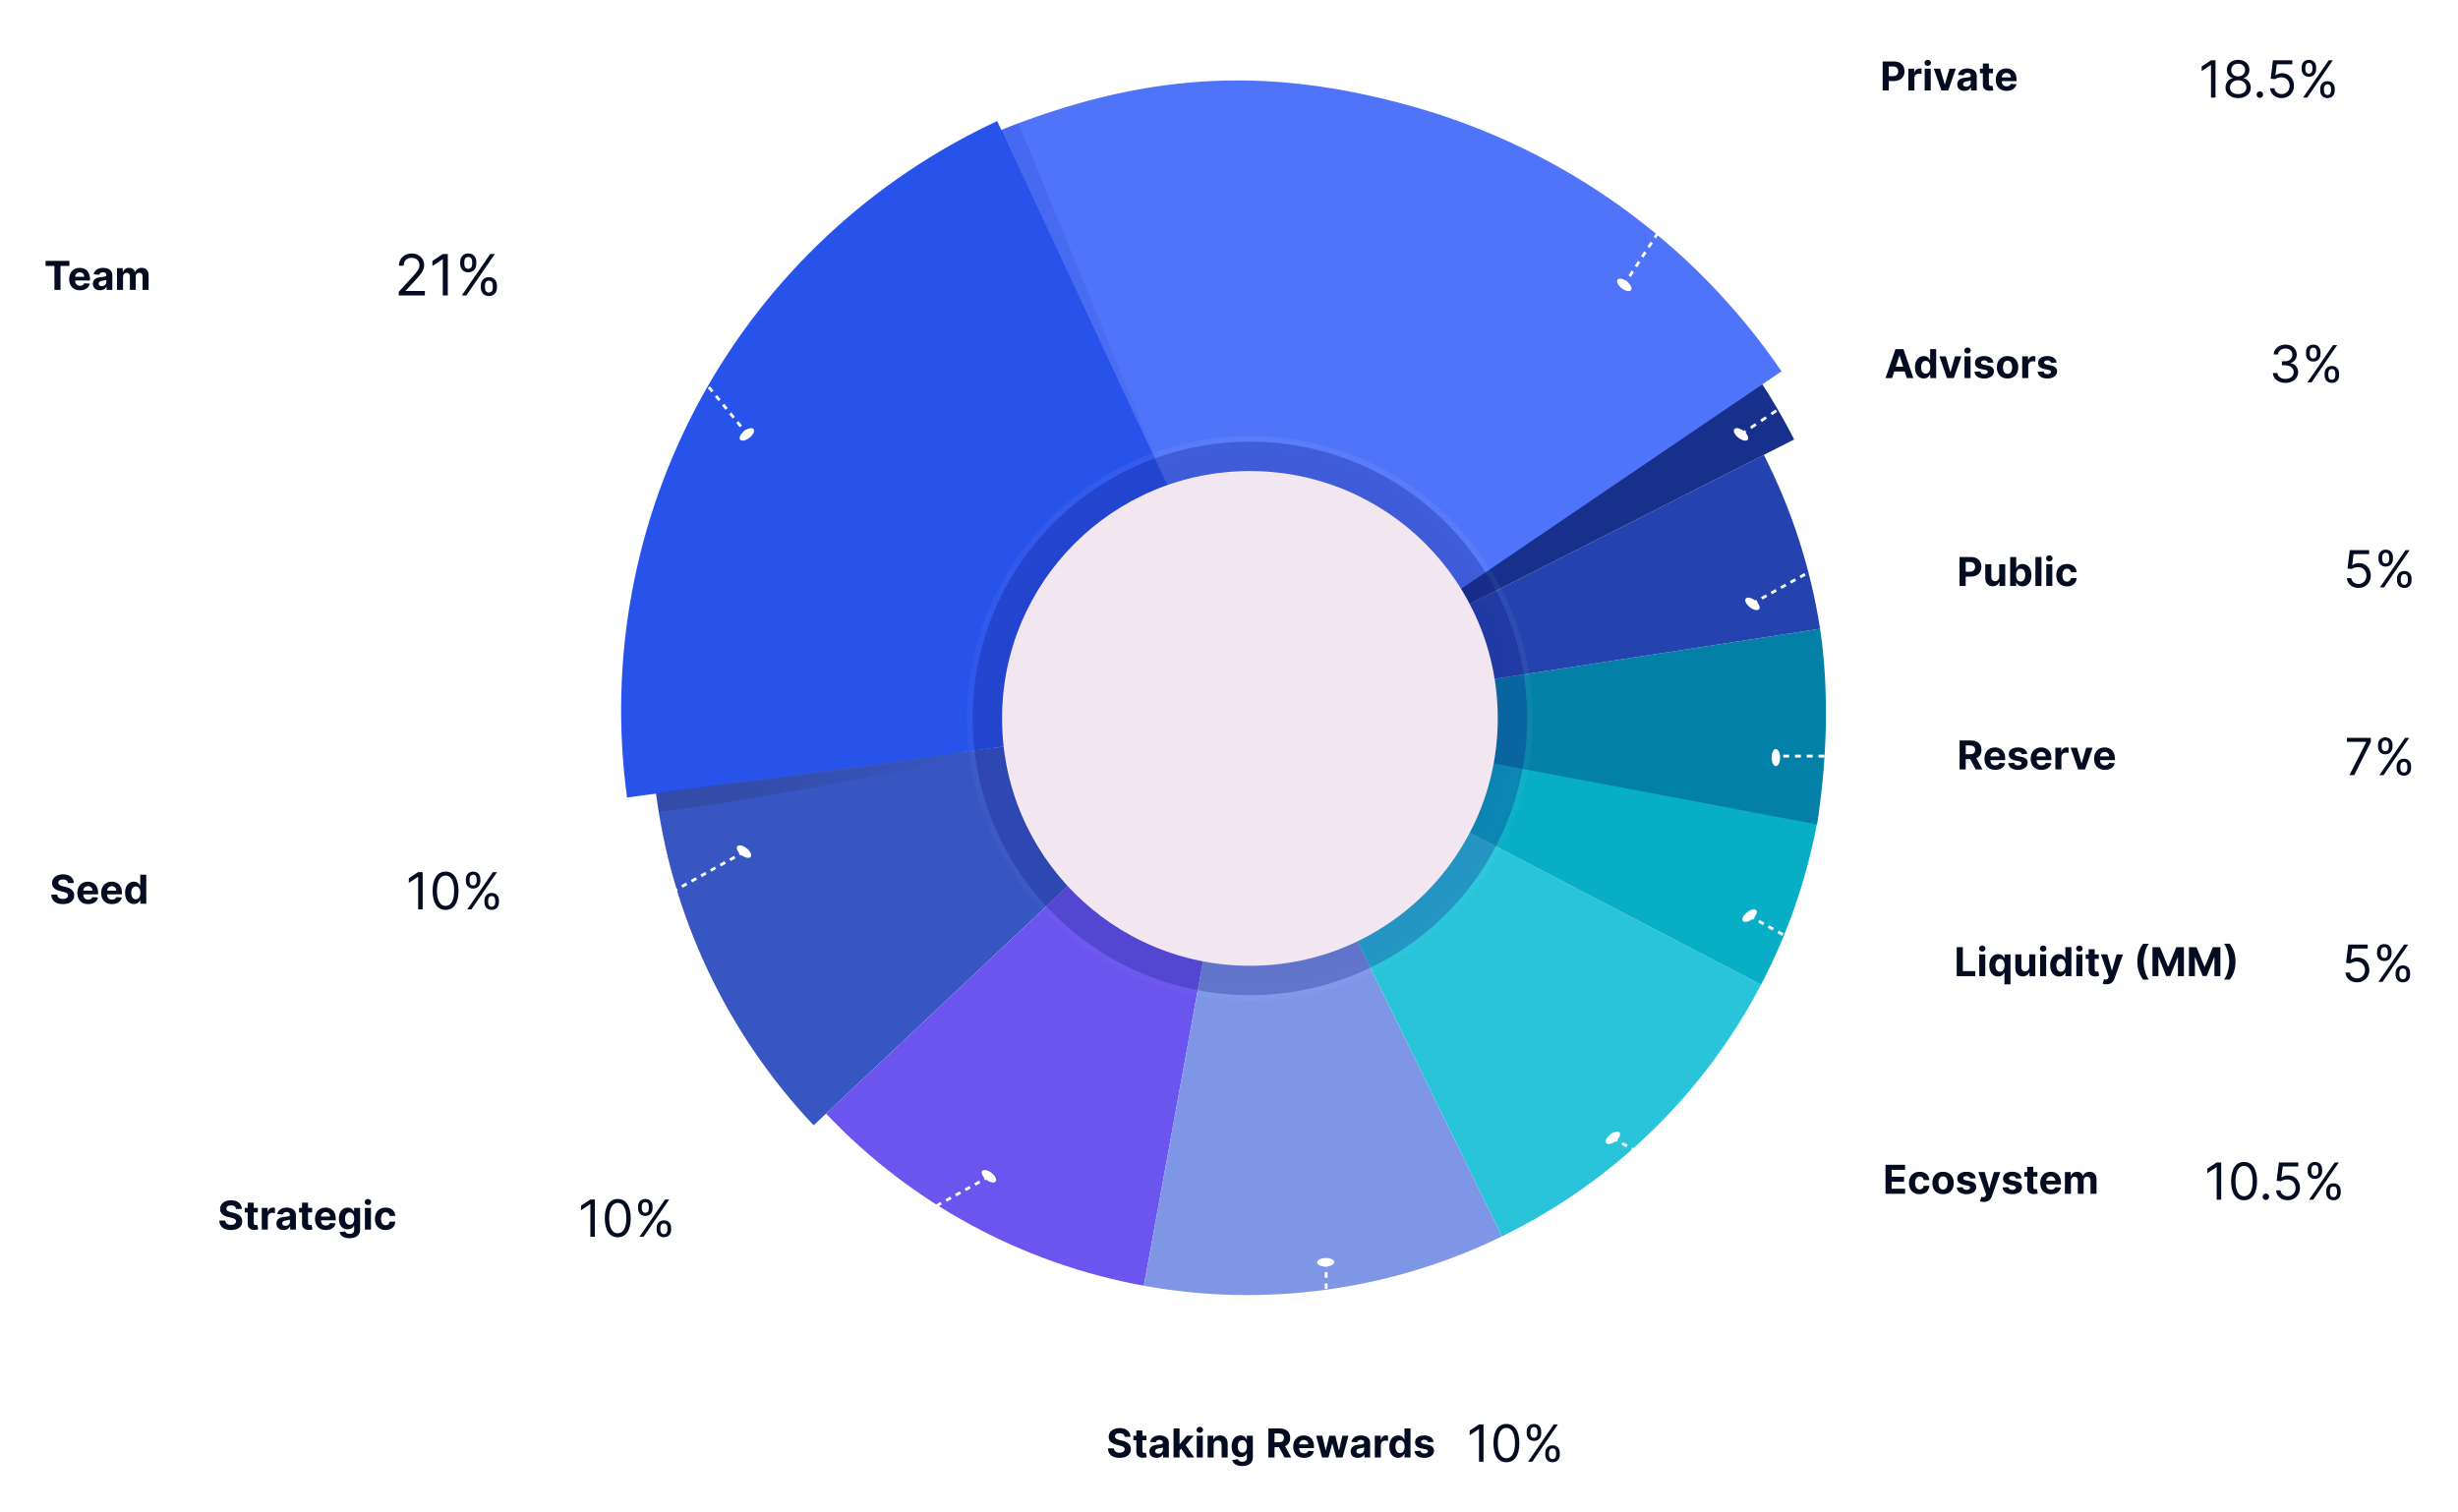 <svg width="863" height="531" viewBox="0 0 863 531" fill="none" xmlns="http://www.w3.org/2000/svg">
<path d="M437.991 251.754L606.149 137.559C579.238 98.103 539.258 69.368 493.23 56.401C447.203 43.433 398.071 47.062 354.465 66.65L437.991 251.754Z" fill="#5337DF"/>
<path d="M437.991 251.754L230.128 277.078C235.55 321.332 255.013 362.699 285.673 395.132L437.991 251.754Z" fill="#3856C2"/>
<path d="M437.991 251.753L290.031 391.03C319.814 422.536 358.912 443.713 401.611 451.465L437.991 251.753Z" fill="#6B55EE"/>
<path d="M437.991 251.754L401.611 451.466C444.31 459.219 488.373 453.141 527.36 434.121L437.991 251.754Z" fill="#7F96E7"/>
<path d="M437.99 251.754L527.359 434.121C566.346 415.101 598.212 384.137 618.302 345.752L437.99 251.754Z" fill="#29C4DA"/>
<path d="M437.991 251.753L618.304 345.751C628.285 326.68 635.164 306.146 638.683 284.918L437.991 251.753Z" fill="#07AEC5"/>
<path d="M437.991 251.753L637.927 289.472C641.446 268.244 642.317 242.038 639.022 220.774L437.991 251.753Z" fill="#0380A8"/>
<path d="M437.991 251.753L639.022 220.773C635.727 199.508 629.066 178.901 619.287 159.722L437.991 251.753Z" fill="#2443AE"/>
<path d="M437.99 251.754L629.934 154.317C625.8 146.21 621.154 138.372 616.025 130.852L437.99 251.754Z" fill="#16308C"/>
<path d="M432.881 261.189L625.485 130.393C594.661 85.201 548.869 52.289 496.151 37.436C443.432 22.584 400.602 25.92 350.237 46.105L432.881 261.189Z" fill="#4F74F9"/>
<path d="M446.79 249.372L350.113 42.516C305.891 63.09 269.424 97.241 246.042 139.975C222.66 182.71 213.589 231.79 220.154 280.041L446.79 249.372Z" fill="#2853EB"/>
<ellipse cx="438.843" cy="252.26" rx="97.345" ry="97.168" fill="url(#paint0_radial)" fill-opacity="0.4"/>
<g opacity="0.3" filter="url(#filter0_f)">
<path d="M438.843 350.428C493.156 350.428 537.189 306.479 537.189 252.26C537.189 198.042 493.156 154.093 438.843 154.093C384.53 154.093 340.498 198.042 340.498 252.26C340.498 306.479 384.53 350.428 438.843 350.428Z" stroke="url(#paint1_linear)" stroke-width="2"/>
</g>
<ellipse cx="438.843" cy="252.26" rx="87.021" ry="86.862" fill="#F2E7F1"/>
<path d="M231.385 285.006C269.835 280.65 340.5 265.848 341.842 264.774L230.323 278.333L231.385 285.006Z" fill="url(#paint2_linear)"/>
<g style="mix-blend-mode:multiply">
<path d="M351.333 45.955C368.975 82.265 409.488 169.481 409.801 170.243L357.508 43.186L351.333 45.955Z" fill="url(#paint3_linear)"/>
</g>
<rect x="645" y="4" width="191" height="48" rx="6" fill="url(#paint4_linear)"/>
<rect x="646" y="104" width="191" height="48" rx="6" fill="url(#paint5_linear)"/>
<rect x="672" y="175" width="191" height="48" rx="6" fill="url(#paint6_linear)"/>
<rect x="671" y="314" width="191" height="48" rx="6" fill="url(#paint7_linear)"/>
<rect x="646" y="391" width="191" height="48" rx="6" fill="url(#paint8_linear)"/>
<rect x="672" y="241" width="191" height="48" rx="6" fill="url(#paint9_linear)"/>
<rect y="73" width="191" height="48" rx="6" fill="url(#paint10_linear)"/>
<rect x="61" y="404" width="191" height="48" rx="6" fill="url(#paint11_linear)"/>
<path fill-rule="evenodd" clip-rule="evenodd" d="M465.106 483L465.106 482.019L466.106 482.019L466.106 483L465.106 483ZM465.106 480.058L465.106 478.096L466.106 478.096L466.106 480.058L465.106 480.058ZM465.106 476.135L465.106 474.174L466.106 474.174L466.106 476.135L465.106 476.135ZM465.106 472.212L465.106 470.251L466.106 470.251L466.106 472.212L465.106 472.212ZM465.106 468.289L465.106 466.328L466.106 466.328L466.106 468.289L465.106 468.289ZM465.106 464.367L465.106 462.405L466.106 462.405L466.106 464.367L465.106 464.367ZM465.106 460.444L465.106 458.483L466.106 458.483L466.106 460.444L465.106 460.444ZM465.106 456.521L465.106 454.56L466.106 454.56L466.106 456.521L465.106 456.521ZM465.106 452.598L465.106 450.637L466.106 450.637L466.106 452.598L465.106 452.598ZM465.106 448.676L465.106 446.714L466.106 446.714L466.106 448.676L465.106 448.676ZM465.106 444.753L465.106 443.772L466.106 443.772L466.106 444.753L465.106 444.753Z" fill="white"/>
<path d="M462.431 443.317C462.406 442.488 463.729 441.777 465.385 441.728C467.041 441.679 468.403 442.31 468.428 443.138C468.453 443.966 467.13 444.677 465.474 444.727C463.818 444.776 462.455 444.145 462.431 443.317Z" fill="white"/>
<rect x="373" y="483" width="191" height="48" rx="6" fill="url(#paint12_linear)"/>
<path d="M394.852 504.51H396.915C396.885 502.695 395.393 501.442 393.126 501.442C390.894 501.442 389.259 502.675 389.268 504.525C389.263 506.026 390.322 506.886 392.043 507.299L393.151 507.577C394.26 507.846 394.876 508.164 394.881 508.85C394.876 509.596 394.17 510.103 393.077 510.103C391.958 510.103 391.153 509.586 391.083 508.567H389C389.055 510.769 390.631 511.908 393.102 511.908C395.587 511.908 397.049 510.719 397.054 508.855C397.049 507.16 395.771 506.26 394.001 505.862L393.087 505.643C392.202 505.44 391.461 505.112 391.476 504.381C391.476 503.724 392.058 503.242 393.112 503.242C394.141 503.242 394.772 503.71 394.852 504.51Z" fill="#030C21"/>
<path d="M402.524 504.127H401.087V502.298H398.969V504.127H397.925V505.718H398.969V509.695C398.959 511.192 399.979 511.933 401.515 511.868C402.062 511.848 402.449 511.739 402.663 511.669L402.33 510.093C402.226 510.113 402.002 510.163 401.803 510.163C401.381 510.163 401.087 510.004 401.087 509.417V505.718H402.524V504.127Z" fill="#030C21"/>
<path d="M406.081 511.908C407.21 511.908 407.941 511.415 408.313 510.705H408.373V511.763H410.382V506.613C410.382 504.793 408.84 504.028 407.14 504.028C405.311 504.028 404.107 504.903 403.814 506.295L405.773 506.454C405.917 505.947 406.369 505.574 407.13 505.574C407.851 505.574 408.264 505.937 408.264 506.563V506.593C408.264 507.085 407.742 507.15 406.414 507.279C404.903 507.418 403.546 507.925 403.546 509.631C403.546 511.142 404.624 511.908 406.081 511.908ZM406.688 510.446C406.036 510.446 405.569 510.143 405.569 509.561C405.569 508.964 406.061 508.671 406.807 508.567C407.269 508.502 408.025 508.393 408.279 508.224V509.034C408.279 509.835 407.617 510.446 406.688 510.446Z" fill="#030C21"/>
<path d="M412.025 511.763H414.143V509.337L414.714 508.686L416.797 511.763H419.278L416.3 507.433L419.134 504.127H416.703L414.257 507.026H414.143V501.582H412.025V511.763Z" fill="#030C21"/>
<path d="M420.173 511.763H422.291V504.127H420.173V511.763ZM421.237 503.143C421.868 503.143 422.385 502.661 422.385 502.069C422.385 501.482 421.868 501 421.237 501C420.611 501 420.094 501.482 420.094 502.069C420.094 502.661 420.611 503.143 421.237 503.143Z" fill="#030C21"/>
<path d="M426.105 507.349C426.11 506.364 426.697 505.788 427.552 505.788C428.402 505.788 428.914 506.344 428.909 507.279V511.763H431.027V506.901C431.027 505.121 429.983 504.028 428.392 504.028C427.259 504.028 426.439 504.585 426.096 505.474H426.006V504.127H423.988V511.763H426.105V507.349Z" fill="#030C21"/>
<path d="M436.137 514.786C438.319 514.786 439.871 513.792 439.871 511.838V504.127H437.768V505.41H437.688C437.405 504.788 436.783 504.028 435.506 504.028C433.83 504.028 432.413 505.33 432.413 507.93C432.413 510.471 433.79 511.654 435.51 511.654C436.729 511.654 437.41 511.043 437.688 510.411H437.778V511.808C437.778 512.857 437.106 513.265 436.187 513.265C435.252 513.265 434.78 512.857 434.606 512.395L432.647 512.658C432.9 513.862 434.079 514.786 436.137 514.786ZM436.182 510.063C435.143 510.063 434.576 509.238 434.576 507.92C434.576 506.623 435.133 505.713 436.182 505.713C437.211 505.713 437.787 506.583 437.787 507.92C437.787 509.268 437.201 510.063 436.182 510.063Z" fill="#030C21"/>
<path d="M445.328 511.763H447.481V508.154H449.052L450.981 511.763H453.357L451.195 507.806C452.353 507.309 452.994 506.3 452.994 504.908C452.994 502.884 451.657 501.582 449.345 501.582H445.328V511.763ZM447.481 506.424V503.342H448.933C450.175 503.342 450.777 503.893 450.777 504.908C450.777 505.917 450.175 506.424 448.942 506.424H447.481Z" fill="#030C21"/>
<path d="M457.833 511.913C459.722 511.913 460.995 510.993 461.293 509.576L459.334 509.447C459.121 510.028 458.574 510.332 457.868 510.332C456.809 510.332 456.138 509.631 456.138 508.492V508.487H461.338V507.906C461.338 505.31 459.767 504.028 457.748 504.028C455.501 504.028 454.045 505.624 454.045 507.98C454.045 510.401 455.481 511.913 457.833 511.913ZM456.138 507.175C456.182 506.305 456.844 505.609 457.783 505.609C458.703 505.609 459.339 506.265 459.344 507.175H456.138Z" fill="#030C21"/>
<path d="M464.172 511.763H466.409L467.721 506.961H467.816L469.128 511.763H471.371L473.444 504.127H471.306L470.143 509.228H470.078L468.825 504.127H466.722L465.489 509.258H465.42L464.236 504.127H462.094L464.172 511.763Z" fill="#030C21"/>
<path d="M476.751 511.908C477.88 511.908 478.61 511.415 478.983 510.705H479.043V511.763H481.051V506.613C481.051 504.793 479.51 504.028 477.81 504.028C475.98 504.028 474.777 504.903 474.484 506.295L476.443 506.454C476.587 505.947 477.039 505.574 477.8 505.574C478.521 505.574 478.934 505.937 478.934 506.563V506.593C478.934 507.085 478.412 507.15 477.084 507.279C475.573 507.418 474.216 507.925 474.216 509.631C474.216 511.142 475.294 511.908 476.751 511.908ZM477.358 510.446C476.706 510.446 476.239 510.143 476.239 509.561C476.239 508.964 476.731 508.671 477.477 508.567C477.939 508.502 478.695 508.393 478.949 508.224V509.034C478.949 509.835 478.287 510.446 477.358 510.446Z" fill="#030C21"/>
<path d="M482.695 511.763H484.812V507.443C484.812 506.504 485.499 505.857 486.433 505.857C486.727 505.857 487.129 505.907 487.328 505.972V504.092C487.139 504.048 486.876 504.018 486.662 504.018C485.807 504.018 485.106 504.515 484.827 505.46H484.748V504.127H482.695V511.763Z" fill="#030C21"/>
<path d="M490.882 511.888C492.115 511.888 492.756 511.177 493.049 510.54H493.139V511.763H495.227V501.582H493.114V505.41H493.049C492.766 504.788 492.154 504.028 490.877 504.028C489.201 504.028 487.784 505.33 487.784 507.955C487.784 510.511 489.142 511.888 490.882 511.888ZM491.553 510.202C490.514 510.202 489.947 509.278 489.947 507.945C489.947 506.623 490.504 505.713 491.553 505.713C492.582 505.713 493.159 506.583 493.159 507.945C493.159 509.308 492.572 510.202 491.553 510.202Z" fill="#030C21"/>
<path d="M503.322 506.305C503.133 504.898 501.999 504.028 500.07 504.028C498.116 504.028 496.829 504.933 496.834 506.404C496.829 507.548 497.55 508.288 499.041 508.587L500.364 508.85C501.03 508.984 501.333 509.228 501.343 509.611C501.333 510.063 500.841 510.386 500.1 510.386C499.344 510.386 498.842 510.063 498.713 509.442L496.63 509.551C496.829 511.013 498.072 511.913 500.095 511.913C502.074 511.913 503.491 510.903 503.496 509.397C503.491 508.293 502.77 507.632 501.288 507.329L499.906 507.05C499.195 506.896 498.932 506.653 498.937 506.285C498.932 505.827 499.449 505.529 500.105 505.529C500.841 505.529 501.278 505.932 501.383 506.424L503.322 506.305Z" fill="#030C21"/>
<path d="M520.858 500.179H519.273L516 502.352V503.963L519.196 501.841H519.273V513.27H520.858V500.179Z" fill="#030C21"/>
<path d="M528.893 513.449C531.782 513.449 533.444 511.001 533.444 506.724C533.444 502.48 531.756 500 528.893 500C526.029 500 524.342 502.48 524.342 506.724C524.342 511.001 526.004 513.449 528.893 513.449ZM528.893 512.043C526.988 512.043 525.876 510.131 525.876 506.724C525.876 503.324 527.001 501.381 528.893 501.381C530.785 501.381 531.91 503.324 531.91 506.724C531.91 510.131 530.798 512.043 528.893 512.043Z" fill="#030C21"/>
<path d="M542.546 510.815C542.546 512.247 543.441 513.449 545.103 513.449C546.739 513.449 547.634 512.247 547.634 510.815V510.125C547.634 508.693 546.765 507.491 545.103 507.491C543.467 507.491 542.546 508.693 542.546 510.125V510.815ZM536.026 503.324C536.026 504.756 536.921 505.957 538.583 505.957C540.219 505.957 541.114 504.756 541.114 503.324V502.634C541.114 501.202 540.245 500 538.583 500C536.947 500 536.026 501.202 536.026 502.634V503.324ZM536.512 513.27H537.969L546.969 500.179H545.512L536.512 513.27ZM543.85 510.125C543.85 509.332 544.208 508.591 545.103 508.591C546.023 508.591 546.33 509.332 546.33 510.125V510.815C546.33 511.608 545.998 512.349 545.103 512.349C544.183 512.349 543.85 511.608 543.85 510.815V510.125ZM537.33 502.634C537.33 501.841 537.688 501.099 538.583 501.099C539.504 501.099 539.81 501.841 539.81 502.634V503.324C539.81 504.116 539.478 504.858 538.583 504.858C537.663 504.858 537.33 504.116 537.33 503.324V502.634Z" fill="#030C21"/>
<path d="M661 31.764H663.153V28.462H664.962C667.304 28.462 668.666 27.065 668.666 25.032C668.666 23.009 667.329 21.582 665.017 21.582H661V31.764ZM663.153 26.737V23.342H664.604C665.847 23.342 666.449 24.018 666.449 25.032C666.449 26.041 665.847 26.737 664.614 26.737H663.153Z" fill="#030C21"/>
<path d="M670.025 31.764H672.143V27.443C672.143 26.504 672.829 25.857 673.763 25.857C674.057 25.857 674.459 25.907 674.658 25.972V24.092C674.469 24.048 674.206 24.018 673.992 24.018C673.137 24.018 672.436 24.515 672.157 25.459H672.078V24.127H670.025V31.764Z" fill="#030C21"/>
<path d="M675.753 31.764H677.871V24.127H675.753V31.764ZM676.817 23.143C677.449 23.143 677.966 22.66 677.966 22.069C677.966 21.482 677.449 21 676.817 21C676.191 21 675.674 21.482 675.674 22.069C675.674 22.66 676.191 23.143 676.817 23.143Z" fill="#030C21"/>
<path d="M686.687 24.127H684.445L682.864 29.591H682.784L681.198 24.127H678.961L681.631 31.764H684.017L686.687 24.127Z" fill="#030C21"/>
<path d="M689.73 31.908C690.858 31.908 691.589 31.416 691.962 30.704H692.021V31.764H694.03V26.613C694.03 24.793 692.489 24.028 690.789 24.028C688.959 24.028 687.756 24.903 687.463 26.295L689.421 26.454C689.566 25.947 690.018 25.574 690.779 25.574C691.499 25.574 691.912 25.937 691.912 26.563V26.593C691.912 27.085 691.39 27.15 690.063 27.279C688.551 27.418 687.194 27.925 687.194 29.631C687.194 31.142 688.273 31.908 689.73 31.908ZM690.336 30.446C689.685 30.446 689.218 30.143 689.218 29.561C689.218 28.965 689.71 28.671 690.455 28.567C690.918 28.502 691.673 28.393 691.927 28.224V29.034C691.927 29.834 691.266 30.446 690.336 30.446Z" fill="#030C21"/>
<path d="M699.735 24.127H698.298V22.298H696.18V24.127H695.136V25.718H696.18V29.695C696.17 31.192 697.189 31.933 698.726 31.868C699.273 31.848 699.66 31.739 699.874 31.669L699.541 30.093C699.437 30.113 699.213 30.163 699.014 30.163C698.591 30.163 698.298 30.004 698.298 29.417V25.718H699.735V24.127Z" fill="#030C21"/>
<path d="M704.513 31.913C706.402 31.913 707.675 30.993 707.973 29.576L706.014 29.447C705.8 30.028 705.253 30.332 704.547 30.332C703.488 30.332 702.817 29.631 702.817 28.492V28.487H708.018V27.905C708.018 25.31 706.447 24.028 704.428 24.028C702.181 24.028 700.724 25.624 700.724 27.98C700.724 30.401 702.161 31.913 704.513 31.913ZM702.817 27.175C702.862 26.305 703.523 25.609 704.463 25.609C705.383 25.609 706.019 26.265 706.024 27.175H702.817Z" fill="#030C21"/>
<path d="M777.858 21.179H776.273L773 23.352V24.963L776.196 22.841H776.273V34.27H777.858V21.179Z" fill="#030C21"/>
<path d="M785.816 34.449C788.43 34.449 790.252 32.921 790.265 30.793C790.252 29.137 789.146 27.731 787.734 27.469V27.392C788.961 27.072 789.766 25.871 789.779 24.477C789.766 22.483 788.092 21 785.816 21C783.515 21 781.84 22.483 781.853 24.477C781.84 25.871 782.646 27.072 783.898 27.392V27.469C782.46 27.731 781.354 29.137 781.367 30.793C781.354 32.921 783.176 34.449 785.816 34.449ZM785.816 33.043C784.02 33.043 782.914 32.122 782.927 30.716C782.914 29.239 784.135 28.185 785.816 28.185C787.472 28.185 788.692 29.239 788.705 30.716C788.692 32.122 787.587 33.043 785.816 33.043ZM785.816 26.829C784.384 26.829 783.374 25.935 783.387 24.579C783.374 23.25 784.346 22.381 785.816 22.381C787.261 22.381 788.232 23.25 788.245 24.579C788.232 25.935 787.222 26.829 785.816 26.829Z" fill="#030C21"/>
<path d="M793.435 34.372C794.068 34.372 794.586 33.854 794.586 33.222C794.586 32.589 794.068 32.071 793.435 32.071C792.803 32.071 792.285 32.589 792.285 33.222C792.285 33.854 792.803 34.372 793.435 34.372Z" fill="#030C21"/>
<path d="M801.095 34.449C803.588 34.449 805.416 32.608 805.416 30.102C805.416 27.565 803.651 25.704 801.248 25.704C800.366 25.704 799.509 26.018 798.972 26.446H798.896L799.356 22.585H804.828V21.179H798.026L797.234 27.622L798.717 27.801C799.26 27.411 800.187 27.13 800.992 27.136C802.661 27.149 803.882 28.415 803.882 30.128C803.882 31.809 802.705 33.043 801.095 33.043C799.752 33.043 798.685 32.18 798.563 30.997H797.029C797.125 32.992 798.845 34.449 801.095 34.449Z" fill="#030C21"/>
<path d="M814.628 31.815C814.628 33.247 815.523 34.449 817.185 34.449C818.821 34.449 819.716 33.247 819.716 31.815V31.125C819.716 29.693 818.847 28.491 817.185 28.491C815.549 28.491 814.628 29.693 814.628 31.125V31.815ZM808.108 24.324C808.108 25.756 809.003 26.957 810.665 26.957C812.301 26.957 813.196 25.756 813.196 24.324V23.634C813.196 22.202 812.327 21 810.665 21C809.029 21 808.108 22.202 808.108 23.634V24.324ZM808.594 34.27H810.051L819.051 21.179H817.594L808.594 34.27ZM815.932 31.125C815.932 30.332 816.29 29.591 817.185 29.591C818.105 29.591 818.412 30.332 818.412 31.125V31.815C818.412 32.608 818.08 33.349 817.185 33.349C816.265 33.349 815.932 32.608 815.932 31.815V31.125ZM809.412 23.634C809.412 22.841 809.77 22.099 810.665 22.099C811.586 22.099 811.892 22.841 811.892 23.634V24.324C811.892 25.116 811.56 25.858 810.665 25.858C809.745 25.858 809.412 25.116 809.412 24.324V23.634Z" fill="#030C21"/>
<path fill-rule="evenodd" clip-rule="evenodd" d="M616.73 28H618.047V29H617.271L616.865 29.619L616.028 29.071L616.73 28ZM622.235 29H620.141V28H622.235V29ZM626.422 29H624.328V28H626.422V29ZM630.61 29H628.516V28H630.61V29ZM634.797 29H632.703V28H634.797V29ZM638.985 29H636.891V28H638.985V29ZM643.172 29H641.078V28H643.172V29ZM647.36 29H645.266V28H647.36V29ZM650.5 29H649.453V28H650.5V29ZM615.758 31.31L614.651 33L613.814 32.452L614.921 30.762L615.758 31.31ZM613.544 34.691L612.436 36.381L611.6 35.833L612.707 34.143L613.544 34.691ZM611.329 38.072L610.222 39.762L609.386 39.214L610.493 37.524L611.329 38.072ZM609.115 41.453L608.008 43.143L607.171 42.595L608.278 40.905L609.115 41.453ZM606.901 44.834L605.794 46.524L604.957 45.976L606.064 44.286L606.901 44.834ZM604.686 48.214L603.579 49.905L602.743 49.357L603.85 47.666L604.686 48.214ZM602.472 51.595L601.365 53.286L600.528 52.738L601.636 51.047L602.472 51.595ZM600.258 54.976L599.151 56.667L598.314 56.119L599.421 54.428L600.258 54.976ZM598.044 58.357L596.936 60.048L596.1 59.5L597.207 57.809L598.044 58.357ZM595.829 61.738L594.722 63.429L593.886 62.881L594.993 61.19L595.829 61.738ZM593.615 65.119L592.508 66.81L591.671 66.262L592.778 64.571L593.615 65.119ZM591.401 68.5L590.294 70.191L589.457 69.643L590.564 67.952L591.401 68.5ZM589.186 71.881L588.079 73.572L587.243 73.024L588.35 71.333L589.186 71.881ZM586.972 75.262L585.865 76.953L585.028 76.405L586.136 74.714L586.972 75.262ZM584.758 78.643L583.651 80.334L582.814 79.786L583.921 78.095L584.758 78.643ZM582.544 82.024L581.436 83.714L580.6 83.166L581.707 81.476L582.544 82.024ZM580.329 85.405L579.222 87.095L578.386 86.547L579.493 84.857L580.329 85.405ZM578.115 88.786L577.008 90.476L576.171 89.928L577.278 88.238L578.115 88.786ZM575.901 92.167L574.794 93.857L573.957 93.309L575.064 91.619L575.901 92.167ZM573.686 95.548L572.579 97.238L571.743 96.69L572.85 95L573.686 95.548ZM571.472 98.929L570.919 99.774L570.082 99.226L570.636 98.381L571.472 98.929Z" fill="white"/>
<path d="M572.647 101.882C572.136 102.534 570.665 102.234 569.361 101.212C568.057 100.19 567.414 98.833 567.925 98.181C568.436 97.529 569.908 97.829 571.212 98.851C572.516 99.873 573.158 101.23 572.647 101.882Z" fill="white"/>
<path fill-rule="evenodd" clip-rule="evenodd" d="M648.277 128.416L647.377 129.016L646.822 128.184L647.722 127.584L648.277 128.416ZM645.577 130.216L643.777 131.416L643.222 130.584L645.022 129.384L645.577 130.216ZM641.977 132.616L640.177 133.816L639.622 132.984L641.422 131.784L641.977 132.616ZM638.377 135.016L636.577 136.216L636.022 135.384L637.822 134.184L638.377 135.016ZM634.777 137.416L632.977 138.616L632.422 137.784L634.222 136.584L634.777 137.416ZM631.177 139.816L629.377 141.016L628.822 140.184L630.622 138.984L631.177 139.816ZM627.577 142.216L625.777 143.416L625.222 142.584L627.022 141.384L627.577 142.216ZM623.977 144.616L622.177 145.816L621.623 144.984L623.422 143.784L623.977 144.616ZM620.377 147.016L618.577 148.216L618.023 147.384L619.823 146.184L620.377 147.016ZM616.777 149.416L614.977 150.616L614.423 149.784L616.223 148.584L616.777 149.416ZM613.177 151.816L612.277 152.416L611.723 151.584L612.623 150.984L613.177 151.816Z" fill="white"/>
<path d="M613.647 154.382C613.136 155.034 611.665 154.734 610.361 153.712C609.057 152.69 608.414 151.333 608.925 150.681C609.436 150.029 610.908 150.329 612.212 151.351C613.516 152.373 614.158 153.73 613.647 154.382Z" fill="white"/>
<path fill-rule="evenodd" clip-rule="evenodd" d="M642.87 196H643.982V197H643.129L642.399 197.406L641.913 196.532L642.87 196ZM647.91 197H645.946V196H647.91V197ZM651.839 197H649.875V196H651.839V197ZM655.768 197H653.803V196H655.768V197ZM659.696 197H657.732V196H659.696V197ZM663.625 197H661.661V196H663.625V197ZM667.554 197H665.589V196H667.554V197ZM670.5 197H669.518V196H670.5V197ZM640.711 198.343L639.024 199.281L638.538 198.407L640.226 197.469L640.711 198.343ZM637.336 200.219L635.649 201.156L635.163 200.282L636.851 199.345L637.336 200.219ZM633.961 202.094L632.274 203.031L631.788 202.157L633.476 201.22L633.961 202.094ZM630.587 203.969L628.899 204.907L628.413 204.032L630.101 203.095L630.587 203.969ZM627.212 205.844L625.524 206.782L625.038 205.908L626.726 204.97L627.212 205.844ZM623.837 207.719L622.149 208.657L621.663 207.783L623.351 206.845L623.837 207.719ZM620.462 209.595L618.774 210.532L618.289 209.658L619.976 208.72L620.462 209.595ZM617.087 211.47L616.243 211.939L615.757 211.064L616.601 210.596L617.087 211.47Z" fill="white"/>
<path d="M617.647 213.883C617.136 214.535 615.665 214.235 614.361 213.213C613.057 212.191 612.414 210.834 612.925 210.182C613.436 209.53 614.908 209.83 616.212 210.852C617.516 211.874 618.158 213.231 617.647 213.883Z" fill="white"/>
<path fill-rule="evenodd" clip-rule="evenodd" d="M641.87 337.564H643.053V336.564H642.129L641.399 336.158L640.913 337.032L641.87 337.564ZM647.268 336.564H645.16V337.564H647.268V336.564ZM651.482 336.564H649.375V337.564H651.482V336.564ZM655.696 336.564H653.589V337.564H655.696V336.564ZM659.911 336.564H657.804V337.564H659.911V336.564ZM664.125 336.564H662.018V337.564H664.125V336.564ZM668.339 336.564H666.232V337.564H668.339V336.564ZM671.5 336.564H670.447V337.564H671.5V336.564ZM639.711 335.221L638.024 334.283L637.538 335.157L639.226 336.095L639.711 335.221ZM636.336 333.345L634.649 332.408L634.163 333.282L635.851 334.219L636.336 333.345ZM632.961 331.47L631.274 330.533L630.788 331.407L632.476 332.344L632.961 331.47ZM629.587 329.595L627.899 328.657L627.413 329.532L629.101 330.469L629.587 329.595ZM626.212 327.72L624.524 326.782L624.038 327.656L625.726 328.594L626.212 327.72ZM622.837 325.845L621.149 324.907L620.663 325.781L622.351 326.719L622.837 325.845ZM619.462 323.969L617.774 323.032L617.289 323.906L618.976 324.844L619.462 323.969ZM616.087 322.094L615.243 321.625L614.757 322.5L615.601 322.968L616.087 322.094Z" fill="white"/>
<path d="M616.647 319.68C616.136 319.028 614.665 319.329 613.361 320.351C612.057 321.373 611.414 322.73 611.925 323.382C612.436 324.034 613.908 323.734 615.212 322.712C616.516 321.69 617.158 320.332 616.647 319.68Z" fill="white"/>
<path fill-rule="evenodd" clip-rule="evenodd" d="M593.87 415.564H594.971V414.564H594.129L593.399 414.158L592.913 415.032L593.87 415.564ZM598.855 414.564H596.913V415.564H598.855V414.564ZM602.74 414.564H600.798V415.564H602.74V414.564ZM606.625 414.564H604.682V415.564H606.625V414.564ZM610.509 414.564H608.567V415.564H610.509V414.564ZM614.394 414.564H612.452V415.564H614.394V414.564ZM618.279 414.564H616.336V415.564H618.279V414.564ZM622.163 414.564H620.221V415.564H622.163V414.564ZM626.048 414.564H624.106V415.564H626.048V414.564ZM629.933 414.564H627.99V415.564H629.933V414.564ZM633.817 414.564H631.875V415.564H633.817V414.564ZM637.702 414.564H635.76V415.564H637.702V414.564ZM641.587 414.564H639.644V415.564H641.587V414.564ZM644.5 414.564H643.529V415.564H644.5V414.564ZM591.711 413.221L590.024 412.283L589.538 413.157L591.226 414.095L591.711 413.221ZM588.336 411.345L586.649 410.408L586.163 411.282L587.851 412.219L588.336 411.345ZM584.961 409.47L583.274 408.533L582.788 409.407L584.476 410.344L584.961 409.47ZM581.587 407.595L579.899 406.657L579.413 407.532L581.101 408.469L581.587 407.595ZM578.212 405.72L576.524 404.782L576.038 405.656L577.726 406.594L578.212 405.72ZM574.837 403.845L573.149 402.907L572.663 403.781L574.351 404.719L574.837 403.845ZM571.462 401.969L569.774 401.032L569.289 401.906L570.976 402.844L571.462 401.969ZM568.087 400.094L567.243 399.625L566.757 400.5L567.601 400.968L568.087 400.094Z" fill="white"/>
<path d="M568.647 397.68C568.136 397.028 566.665 397.329 565.361 398.351C564.057 399.373 563.414 400.73 563.925 401.382C564.436 402.034 565.908 401.734 567.212 400.712C568.516 399.69 569.158 398.332 568.647 397.68Z" fill="white"/>
<path fill-rule="evenodd" clip-rule="evenodd" d="M319.63 429.064H318.508V428.064H319.371L320.101 427.658L320.587 428.532L319.63 429.064ZM314.537 428.064H316.522V429.064H314.537V428.064ZM310.566 428.064H312.552V429.064H310.566V428.064ZM306.596 428.064H308.581V429.064H306.596V428.064ZM302.625 428.064H304.611V429.064H302.625V428.064ZM298.655 428.064H300.64V429.064H298.655V428.064ZM294.684 428.064H296.669V429.064H294.684V428.064ZM290.713 428.064H292.699V429.064H290.713V428.064ZM286.743 428.064H288.728V429.064H286.743V428.064ZM282.772 428.064H284.757V429.064H282.772V428.064ZM278.801 428.064H280.787V429.064H278.801V428.064ZM274.831 428.064H276.816V429.064H274.831V428.064ZM270.86 428.064H272.846V429.064H270.86V428.064ZM266.89 428.064H268.875V429.064H266.89V428.064ZM262.919 428.064H264.904V429.064H262.919V428.064ZM258.948 428.064H260.934V429.064H258.948V428.064ZM254.978 428.064H256.963V429.064H254.978V428.064ZM252 428.064H252.992V429.064H252V428.064ZM321.789 426.721L323.476 425.783L323.962 426.657L322.274 427.595L321.789 426.721ZM325.164 424.845L326.851 423.908L327.337 424.782L325.649 425.719L325.164 424.845ZM328.539 422.97L330.226 422.033L330.712 422.907L329.024 423.844L328.539 422.97ZM331.913 421.095L333.601 420.157L334.087 421.032L332.399 421.969L331.913 421.095ZM335.288 419.22L336.976 418.282L337.462 419.156L335.774 420.094L335.288 419.22ZM338.663 417.345L340.351 416.407L340.837 417.281L339.149 418.219L338.663 417.345ZM342.038 415.469L343.726 414.532L344.211 415.406L342.524 416.344L342.038 415.469ZM345.413 413.594L346.257 413.125L346.743 414L345.899 414.468L345.413 413.594Z" fill="white"/>
<path d="M344.853 411.18C345.364 410.528 346.835 410.829 348.139 411.851C349.443 412.873 350.086 414.23 349.575 414.882C349.064 415.534 347.592 415.234 346.288 414.212C344.984 413.19 344.342 411.832 344.853 411.18Z" fill="white"/>
<path fill-rule="evenodd" clip-rule="evenodd" d="M233.63 315.064H232.463V314.064H233.371L234.101 313.658L234.587 314.532L233.63 315.064ZM228.313 314.064H230.388V315.064H228.313V314.064ZM224.163 314.064H226.238V315.064H224.163V314.064ZM220.013 314.064H222.088V315.064H220.013V314.064ZM215.863 314.064H217.938V315.064H215.863V314.064ZM211.713 314.064H213.788V315.064H211.713V314.064ZM207.563 314.064H209.638V315.064H207.563V314.064ZM203.412 314.064H205.487V315.064H203.412V314.064ZM199.262 314.064H201.337V315.064H199.262V314.064ZM195.112 314.064H197.187V315.064H195.112V314.064ZM192 314.064H193.037V315.064H192V314.064ZM235.789 312.721L237.476 311.783L237.962 312.657L236.274 313.595L235.789 312.721ZM239.164 310.845L240.851 309.908L241.337 310.782L239.649 311.719L239.164 310.845ZM242.539 308.97L244.226 308.033L244.712 308.907L243.024 309.844L242.539 308.97ZM245.913 307.095L247.601 306.157L248.087 307.032L246.399 307.969L245.913 307.095ZM249.288 305.22L250.976 304.282L251.462 305.156L249.774 306.094L249.288 305.22ZM252.663 303.345L254.351 302.407L254.837 303.281L253.149 304.219L252.663 303.345ZM256.038 301.469L257.726 300.532L258.211 301.406L256.524 302.344L256.038 301.469ZM259.413 299.594L260.257 299.125L260.743 300L259.899 300.468L259.413 299.594Z" fill="white"/>
<path d="M258.853 297.18C259.364 296.528 260.835 296.829 262.139 297.851C263.443 298.873 264.086 300.23 263.575 300.882C263.064 301.534 261.592 301.234 260.288 300.212C258.984 299.19 258.342 297.832 258.853 297.18Z" fill="white"/>
<path fill-rule="evenodd" clip-rule="evenodd" d="M624.031 266H623V265H624.031V266ZM628.156 266H626.093V265H628.156V266ZM632.281 266H630.218V265H632.281V266ZM636.406 266H634.343V265H636.406V266ZM640.531 266H638.468V265H640.531V266ZM644.656 266H642.593V265H644.656V266ZM648.781 266H646.718V265H648.781V266ZM652.906 266H650.844V265H652.906V266ZM657.031 266H654.969V265H657.031V266ZM661.156 266H659.094V265H661.156V266ZM665.281 266H663.219V265H665.281V266ZM669.406 266H667.344V265H669.406V266ZM672.5 266H671.469V265H672.5V266Z" fill="white"/>
<path d="M623.5 269C622.672 269 622 267.657 622 266C622 264.343 622.672 263 623.5 263C624.328 263 625 264.343 625 266C625 267.657 624.328 269 623.5 269Z" fill="white"/>
<path fill-rule="evenodd" clip-rule="evenodd" d="M217.237 96.5H215.982V97.5H216.763L217.238 98.081L218.012 97.447L217.237 96.5ZM211.91 97.5H213.946V96.5H211.91V97.5ZM207.839 97.5H209.875V96.5H207.839V97.5ZM203.768 97.5H205.803V96.5H203.768V97.5ZM199.696 97.5H201.732V96.5H199.696V97.5ZM195.625 97.5H197.66V96.5H195.625V97.5ZM191.553 97.5H193.589V96.5H191.553V97.5ZM188.5 97.5H189.518V96.5H188.5V97.5ZM218.488 99.608L219.738 101.136L220.512 100.503L219.262 98.975L218.488 99.608ZM220.988 102.664L222.238 104.192L223.012 103.558L221.762 102.031L220.988 102.664ZM223.488 105.719L224.738 107.247L225.512 106.614L224.262 105.086L223.488 105.719ZM225.988 108.775L227.238 110.303L228.012 109.669L226.762 108.142L225.988 108.775ZM228.488 111.83L229.738 113.358L230.512 112.725L229.262 111.197L228.488 111.83ZM230.988 114.886L232.238 116.414L233.012 115.781L231.762 114.253L230.988 114.886ZM233.488 117.942L234.738 119.469L235.512 118.836L234.262 117.308L233.488 117.942ZM235.988 120.997L237.238 122.525L238.012 121.892L236.762 120.364L235.988 120.997ZM238.488 124.053L239.738 125.581L240.512 124.947L239.262 123.419L238.488 124.053ZM240.988 127.108L242.238 128.636L243.012 128.003L241.762 126.475L240.988 127.108ZM243.488 130.164L244.738 131.692L245.512 131.058L244.262 129.531L243.488 130.164ZM245.988 133.219L247.238 134.747L248.012 134.114L246.762 132.586L245.988 133.219ZM248.488 136.275L249.738 137.803L250.512 137.169L249.262 135.642L248.488 136.275ZM250.988 139.331L252.238 140.858L253.012 140.225L251.762 138.697L250.988 139.331ZM253.488 142.386L254.738 143.914L255.512 143.281L254.262 141.753L253.488 142.386ZM255.988 145.442L257.238 146.969L258.012 146.336L256.762 144.808L255.988 145.442ZM258.488 148.497L259.738 150.025L260.512 149.392L259.262 147.864L258.488 148.497ZM260.988 151.553L261.613 152.317L262.387 151.683L261.762 150.919L260.988 151.553Z" fill="white"/>
<path d="M259.853 154.382C260.364 155.034 261.835 154.734 263.139 153.712C264.443 152.69 265.086 151.333 264.575 150.681C264.064 150.029 262.592 150.329 261.288 151.351C259.984 152.373 259.342 153.73 259.853 154.382Z" fill="white"/>
<path d="M16 93.375H19.117V101.782H21.245V93.375H24.362V91.6H16V93.375Z" fill="#030C21"/>
<path d="M28.072 101.931C29.962 101.931 31.234 101.011 31.532 99.594L29.574 99.465C29.36 100.047 28.813 100.35 28.107 100.35C27.048 100.35 26.377 99.649 26.377 98.511V98.506H31.577V97.924C31.577 95.329 30.006 94.046 27.988 94.046C25.741 94.046 24.284 95.642 24.284 97.999C24.284 100.42 25.721 101.931 28.072 101.931ZM26.377 97.193C26.422 96.323 27.083 95.627 28.023 95.627C28.942 95.627 29.579 96.283 29.584 97.193H26.377Z" fill="#030C21"/>
<path d="M35.137 101.926C36.265 101.926 36.996 101.434 37.369 100.723H37.429V101.782H39.437V96.631C39.437 94.812 37.896 94.046 36.196 94.046C34.366 94.046 33.163 94.921 32.87 96.313L34.829 96.472C34.973 95.965 35.425 95.592 36.186 95.592C36.907 95.592 37.319 95.955 37.319 96.582V96.612C37.319 97.104 36.797 97.168 35.47 97.297C33.959 97.437 32.601 97.944 32.601 99.649C32.601 101.16 33.68 101.926 35.137 101.926ZM35.743 100.464C35.092 100.464 34.625 100.161 34.625 99.579C34.625 98.983 35.117 98.69 35.863 98.585C36.325 98.521 37.081 98.411 37.334 98.242V99.052C37.334 99.853 36.673 100.464 35.743 100.464Z" fill="#030C21"/>
<path d="M41.08 101.782H43.198V97.198C43.198 96.353 43.735 95.791 44.441 95.791C45.137 95.791 45.605 96.268 45.605 97.019V101.782H47.658V97.119C47.658 96.328 48.11 95.791 48.881 95.791C49.557 95.791 50.064 96.214 50.064 97.064V101.782H52.177V96.646C52.177 94.991 51.193 94.046 49.771 94.046C48.652 94.046 47.782 94.618 47.469 95.493H47.389C47.146 94.608 46.365 94.046 45.316 94.046C44.287 94.046 43.507 94.593 43.188 95.493H43.099V94.146H41.08V101.782Z" fill="#030C21"/>
<path d="M140 103.744H149.176V102.182H142.415V102.068L145.682 98.574C148.182 95.896 148.92 94.646 148.92 93.034C148.92 90.79 147.102 89 144.545 89C141.996 89 140.057 90.733 140.057 93.29H141.733C141.733 91.635 142.805 90.534 144.489 90.534C146.065 90.534 147.273 91.5 147.273 93.034C147.273 94.376 146.484 95.371 144.801 97.21L140 102.466V103.744Z" fill="#030C21"/>
<path d="M157.223 89.199H155.462L151.825 91.614V93.403L155.376 91.046H155.462V103.744H157.223V89.199Z" fill="#030C21"/>
<path d="M168.821 101.017C168.821 102.608 169.815 103.943 171.662 103.943C173.48 103.943 174.474 102.608 174.474 101.017V100.25C174.474 98.659 173.509 97.324 171.662 97.324C169.844 97.324 168.821 98.659 168.821 100.25V101.017ZM161.577 92.693C161.577 94.284 162.571 95.619 164.418 95.619C166.236 95.619 167.23 94.284 167.23 92.693V91.926C167.23 90.335 166.264 89 164.418 89C162.599 89 161.577 90.335 161.577 91.926V92.693ZM162.116 103.744H163.736L173.736 89.199H172.116L162.116 103.744ZM170.27 100.25C170.27 99.369 170.668 98.546 171.662 98.546C172.685 98.546 173.026 99.369 173.026 100.25V101.017C173.026 101.898 172.656 102.722 171.662 102.722C170.639 102.722 170.27 101.898 170.27 101.017V100.25ZM163.026 91.926C163.026 91.046 163.423 90.222 164.418 90.222C165.44 90.222 165.781 91.046 165.781 91.926V92.693C165.781 93.574 165.412 94.398 164.418 94.398C163.395 94.398 163.026 93.574 163.026 92.693V91.926Z" fill="#030C21"/>
<rect x="1" y="289" width="191" height="48" rx="6" fill="url(#paint13_linear)"/>
<path d="M23.852 310.068H25.915C25.885 308.253 24.393 307 22.126 307C19.894 307 18.259 308.233 18.268 310.083C18.264 311.584 19.322 312.444 21.043 312.857L22.151 313.135C23.26 313.404 23.876 313.722 23.881 314.408C23.876 315.154 23.171 315.661 22.077 315.661C20.958 315.661 20.153 315.144 20.083 314.124H18C18.055 316.327 19.631 317.465 22.102 317.465C24.587 317.465 26.049 316.277 26.054 314.413C26.049 312.717 24.771 311.818 23.001 311.42L22.087 311.201C21.202 310.997 20.461 310.669 20.476 309.938C20.476 309.282 21.058 308.8 22.111 308.8C23.141 308.8 23.772 309.267 23.852 310.068Z" fill="#030C21"/>
<path d="M30.942 317.47C32.831 317.47 34.104 316.551 34.403 315.134L32.444 315.004C32.23 315.586 31.683 315.889 30.977 315.889C29.918 315.889 29.247 315.188 29.247 314.05V314.045H34.447V313.463C34.447 310.868 32.876 309.585 30.858 309.585C28.611 309.585 27.154 311.181 27.154 313.538C27.154 315.959 28.591 317.47 30.942 317.47ZM29.247 312.732C29.292 311.862 29.953 311.166 30.893 311.166C31.812 311.166 32.449 311.823 32.454 312.732H29.247Z" fill="#030C21"/>
<path d="M39.309 317.47C41.199 317.47 42.471 316.551 42.77 315.134L40.811 315.004C40.597 315.586 40.05 315.889 39.344 315.889C38.285 315.889 37.614 315.188 37.614 314.05V314.045H42.815V313.463C42.815 310.868 41.243 309.585 39.225 309.585C36.978 309.585 35.521 311.181 35.521 313.538C35.521 315.959 36.958 317.47 39.309 317.47ZM37.614 312.732C37.659 311.862 38.32 311.166 39.26 311.166C40.179 311.166 40.816 311.823 40.821 312.732H37.614Z" fill="#030C21"/>
<path d="M47.011 317.445C48.243 317.445 48.885 316.734 49.178 316.098H49.268V317.321H51.356V307.139H49.243V310.967H49.178C48.895 310.346 48.283 309.585 47.005 309.585C45.33 309.585 43.913 310.888 43.913 313.513C43.913 316.068 45.27 317.445 47.011 317.445ZM47.682 315.76C46.643 315.76 46.076 314.835 46.076 313.503C46.076 312.181 46.633 311.271 47.682 311.271C48.711 311.271 49.288 312.141 49.288 313.503C49.288 314.865 48.701 315.76 47.682 315.76Z" fill="#030C21"/>
<path d="M148.4 306.23H146.815L143.542 308.404V310.014L146.739 307.892H146.815V319.321H148.4V306.23Z" fill="#030C21"/>
<path d="M156.435 319.5C159.324 319.5 160.986 317.052 160.986 312.776C160.986 308.531 159.299 306.051 156.435 306.051C153.572 306.051 151.884 308.531 151.884 312.776C151.884 317.052 153.546 319.5 156.435 319.5ZM156.435 318.094C154.53 318.094 153.418 316.183 153.418 312.776C153.418 309.375 154.543 307.432 156.435 307.432C158.327 307.432 159.452 309.375 159.452 312.776C159.452 316.183 158.34 318.094 156.435 318.094Z" fill="#030C21"/>
<path d="M170.089 316.867C170.089 318.298 170.984 319.5 172.645 319.5C174.282 319.5 175.177 318.298 175.177 316.867V316.176C175.177 314.744 174.307 313.543 172.645 313.543C171.009 313.543 170.089 314.744 170.089 316.176V316.867ZM163.569 309.375C163.569 310.807 164.464 312.009 166.126 312.009C167.762 312.009 168.657 310.807 168.657 309.375V308.685C168.657 307.253 167.788 306.051 166.126 306.051C164.489 306.051 163.569 307.253 163.569 308.685V309.375ZM164.055 319.321H165.512L174.512 306.23H173.055L164.055 319.321ZM171.393 316.176C171.393 315.384 171.751 314.642 172.645 314.642C173.566 314.642 173.873 315.384 173.873 316.176V316.867C173.873 317.659 173.54 318.401 172.645 318.401C171.725 318.401 171.393 317.659 171.393 316.867V316.176ZM164.873 308.685C164.873 307.892 165.231 307.151 166.126 307.151C167.046 307.151 167.353 307.892 167.353 308.685V309.375C167.353 310.168 167.02 310.909 166.126 310.909C165.205 310.909 164.873 310.168 164.873 309.375V308.685Z" fill="#030C21"/>
<path d="M664.307 132.763L665.062 130.442H668.737L669.492 132.763H671.799L668.289 122.582H665.515L662 132.763H664.307ZM665.609 128.761L666.862 124.908H666.942L668.195 128.761H665.609Z" fill="#030C21"/>
<path d="M675.443 132.888C676.676 132.888 677.317 132.177 677.611 131.54H677.7V132.763H679.788V122.582H677.675V126.41H677.611C677.327 125.788 676.716 125.028 675.438 125.028C673.763 125.028 672.346 126.33 672.346 128.955C672.346 131.511 673.703 132.888 675.443 132.888ZM676.114 131.202C675.075 131.202 674.509 130.278 674.509 128.945C674.509 127.623 675.065 126.713 676.114 126.713C677.143 126.713 677.72 127.583 677.72 128.945C677.72 130.308 677.134 131.202 676.114 131.202Z" fill="#030C21"/>
<path d="M688.649 125.127H686.407L684.826 130.591H684.746L683.16 125.127H680.923L683.593 132.763H685.979L688.649 125.127Z" fill="#030C21"/>
<path d="M689.733 132.763H691.851V125.127H689.733V132.763ZM690.797 124.143C691.428 124.143 691.945 123.661 691.945 123.069C691.945 122.482 691.428 122 690.797 122C690.17 122 689.653 122.482 689.653 123.069C689.653 123.661 690.17 124.143 690.797 124.143Z" fill="#030C21"/>
<path d="M699.901 127.305C699.712 125.898 698.578 125.028 696.65 125.028C694.696 125.028 693.408 125.933 693.413 127.404C693.408 128.548 694.129 129.288 695.62 129.587L696.943 129.85C697.609 129.984 697.912 130.228 697.922 130.611C697.912 131.063 697.42 131.386 696.679 131.386C695.924 131.386 695.422 131.063 695.292 130.442L693.209 130.551C693.408 132.013 694.651 132.913 696.674 132.913C698.653 132.913 700.07 131.903 700.075 130.397C700.07 129.293 699.349 128.632 697.868 128.329L696.485 128.05C695.775 127.896 695.511 127.653 695.516 127.285C695.511 126.827 696.028 126.529 696.684 126.529C697.42 126.529 697.858 126.932 697.962 127.424L699.901 127.305Z" fill="#030C21"/>
<path d="M704.859 132.913C707.176 132.913 708.617 131.327 708.617 128.975C708.617 126.609 707.176 125.028 704.859 125.028C702.542 125.028 701.1 126.609 701.1 128.975C701.1 131.327 702.542 132.913 704.859 132.913ZM704.869 131.272C703.8 131.272 703.253 130.293 703.253 128.96C703.253 127.628 703.8 126.643 704.869 126.643C705.918 126.643 706.465 127.628 706.465 128.96C706.465 130.293 705.918 131.272 704.869 131.272Z" fill="#030C21"/>
<path d="M709.994 132.763H712.112V128.443C712.112 127.504 712.798 126.857 713.733 126.857C714.026 126.857 714.429 126.907 714.628 126.972V125.092C714.439 125.048 714.176 125.018 713.962 125.018C713.107 125.018 712.406 125.515 712.127 126.46H712.048V125.127H709.994V132.763Z" fill="#030C21"/>
<path d="M722.077 127.305C721.888 125.898 720.754 125.028 718.825 125.028C716.871 125.028 715.584 125.933 715.589 127.404C715.584 128.548 716.305 129.288 717.796 129.587L719.119 129.85C719.785 129.984 720.088 130.228 720.098 130.611C720.088 131.063 719.596 131.386 718.855 131.386C718.099 131.386 717.597 131.063 717.468 130.442L715.385 130.551C715.584 132.013 716.827 132.913 718.85 132.913C720.829 132.913 722.246 131.903 722.251 130.397C722.246 129.293 721.525 128.632 720.043 128.329L718.661 128.05C717.95 127.896 717.687 127.653 717.692 127.285C717.687 126.827 718.204 126.529 718.86 126.529C719.596 126.529 720.033 126.932 720.138 127.424L722.077 127.305Z" fill="#030C21"/>
<path d="M802.449 134.449C804.987 134.449 806.872 132.857 806.872 130.716C806.872 129.054 805.888 127.846 804.239 127.571V127.469C805.562 127.066 806.386 125.979 806.386 124.503C806.386 122.649 804.923 121 802.5 121C800.237 121 798.358 122.393 798.281 124.452H799.815C799.873 123.148 801.113 122.381 802.474 122.381C803.919 122.381 804.852 123.256 804.852 124.58C804.852 125.96 803.772 126.855 802.219 126.855H801.17V128.261H802.219C804.207 128.261 805.313 129.271 805.313 130.716C805.313 132.103 804.104 133.043 802.423 133.043C800.908 133.043 799.707 132.263 799.611 130.997H798C798.096 133.055 799.911 134.449 802.449 134.449Z" fill="#030C21"/>
<path d="M816.16 131.815C816.16 133.247 817.055 134.449 818.717 134.449C820.353 134.449 821.248 133.247 821.248 131.815V131.125C821.248 129.693 820.379 128.491 818.717 128.491C817.08 128.491 816.16 129.693 816.16 131.125V131.815ZM809.64 124.324C809.64 125.756 810.535 126.957 812.197 126.957C813.833 126.957 814.728 125.756 814.728 124.324V123.634C814.728 122.202 813.859 121 812.197 121C810.56 121 809.64 122.202 809.64 123.634V124.324ZM810.126 134.27H811.583L820.583 121.179H819.126L810.126 134.27ZM817.464 131.125C817.464 130.332 817.822 129.591 818.717 129.591C819.637 129.591 819.944 130.332 819.944 131.125V131.815C819.944 132.608 819.612 133.349 818.717 133.349C817.796 133.349 817.464 132.608 817.464 131.815V131.125ZM810.944 123.634C810.944 122.841 811.302 122.099 812.197 122.099C813.117 122.099 813.424 122.841 813.424 123.634V124.324C813.424 125.116 813.092 125.858 812.197 125.858C811.276 125.858 810.944 125.116 810.944 124.324V123.634Z" fill="#030C21"/>
<path d="M688 205.763H690.153V202.462H691.962C694.304 202.462 695.666 201.065 695.666 199.032C695.666 197.009 694.329 195.582 692.017 195.582H688V205.763ZM690.153 200.737V197.342H691.604C692.847 197.342 693.449 198.018 693.449 199.032C693.449 200.041 692.847 200.737 691.614 200.737H690.153Z" fill="#030C21"/>
<path d="M701.922 202.512C701.927 203.536 701.226 204.073 700.465 204.073C699.665 204.073 699.148 203.511 699.143 202.612V198.127H697.025V202.989C697.03 204.774 698.074 205.863 699.61 205.863C700.758 205.863 701.584 205.271 701.927 204.376H702.006V205.763H704.04V198.127H701.922V202.512Z" fill="#030C21"/>
<path d="M705.773 205.763H707.862V204.54H707.956C708.249 205.177 708.891 205.888 710.124 205.888C711.864 205.888 713.221 204.511 713.221 201.955C713.221 199.33 711.804 198.028 710.129 198.028C708.851 198.028 708.239 198.788 707.956 199.41H707.891V195.582H705.773V205.763ZM707.847 201.945C707.847 200.583 708.423 199.713 709.452 199.713C710.501 199.713 711.058 200.623 711.058 201.945C711.058 203.278 710.491 204.202 709.452 204.202C708.433 204.202 707.847 203.308 707.847 201.945Z" fill="#030C21"/>
<path d="M716.752 195.582H714.634V205.763H716.752V195.582Z" fill="#030C21"/>
<path d="M718.449 205.763H720.566V198.127H718.449V205.763ZM719.512 197.143C720.144 197.143 720.661 196.661 720.661 196.069C720.661 195.482 720.144 195 719.512 195C718.886 195 718.369 195.482 718.369 196.069C718.369 196.661 718.886 197.143 719.512 197.143Z" fill="#030C21"/>
<path d="M725.713 205.913C727.747 205.913 729.024 204.719 729.124 202.964H727.125C727.001 203.78 726.464 204.237 725.738 204.237C724.749 204.237 724.107 203.407 724.107 201.945C724.107 200.504 724.754 199.678 725.738 199.678C726.514 199.678 727.011 200.19 727.125 200.951H729.124C729.034 199.186 727.697 198.028 725.703 198.028C723.387 198.028 721.955 199.634 721.955 201.975C721.955 204.297 723.362 205.913 725.713 205.913Z" fill="#030C21"/>
<path d="M828.065 206.449C830.558 206.449 832.386 204.608 832.386 202.102C832.386 199.565 830.622 197.705 828.219 197.705C827.337 197.705 826.48 198.018 825.943 198.446H825.866L826.327 194.585H831.798V193.179H824.997L824.205 199.622L825.687 199.801C826.231 199.411 827.158 199.13 827.963 199.136C829.631 199.149 830.852 200.415 830.852 202.128C830.852 203.809 829.676 205.043 828.065 205.043C826.723 205.043 825.656 204.18 825.534 202.997H824C824.096 204.991 825.815 206.449 828.065 206.449Z" fill="#030C21"/>
<path d="M841.599 203.815C841.599 205.247 842.494 206.449 844.156 206.449C845.792 206.449 846.687 205.247 846.687 203.815V203.125C846.687 201.693 845.818 200.491 844.156 200.491C842.519 200.491 841.599 201.693 841.599 203.125V203.815ZM835.079 196.324C835.079 197.756 835.974 198.957 837.636 198.957C839.272 198.957 840.167 197.756 840.167 196.324V195.634C840.167 194.202 839.298 193 837.636 193C835.999 193 835.079 194.202 835.079 195.634V196.324ZM835.565 206.27H837.022L846.022 193.179H844.565L835.565 206.27ZM842.903 203.125C842.903 202.332 843.261 201.591 844.156 201.591C845.076 201.591 845.383 202.332 845.383 203.125V203.815C845.383 204.608 845.051 205.349 844.156 205.349C843.235 205.349 842.903 204.608 842.903 203.815V203.125ZM836.383 195.634C836.383 194.841 836.741 194.099 837.636 194.099C838.556 194.099 838.863 194.841 838.863 195.634V196.324C838.863 197.116 838.531 197.858 837.636 197.858C836.715 197.858 836.383 197.116 836.383 196.324V195.634Z" fill="#030C21"/>
<path d="M688.016 270.182H690.168V266.572H691.739L693.668 270.182H696.045L693.882 266.224C695.04 265.727 695.682 264.718 695.682 263.326C695.682 261.302 694.344 260 692.033 260H688.016V270.182ZM690.168 264.842V261.76H691.62C692.863 261.76 693.464 262.312 693.464 263.326C693.464 264.335 692.863 264.842 691.63 264.842H690.168Z" fill="#030C21"/>
<path d="M700.52 270.331C702.41 270.331 703.682 269.411 703.981 267.994L702.022 267.865C701.808 268.447 701.261 268.75 700.555 268.75C699.496 268.75 698.825 268.049 698.825 266.91V266.905H704.025V266.324C704.025 263.729 702.454 262.446 700.436 262.446C698.189 262.446 696.732 264.042 696.732 266.398C696.732 268.82 698.169 270.331 700.52 270.331ZM698.825 265.593C698.87 264.723 699.531 264.027 700.471 264.027C701.39 264.027 702.027 264.683 702.032 265.593H698.825Z" fill="#030C21"/>
<path d="M711.761 264.723C711.572 263.316 710.439 262.446 708.51 262.446C706.556 262.446 705.268 263.351 705.273 264.822C705.268 265.966 705.989 266.707 707.481 267.005L708.803 267.268C709.469 267.403 709.773 267.646 709.782 268.029C709.773 268.481 709.28 268.805 708.54 268.805C707.784 268.805 707.282 268.481 707.153 267.86L705.069 267.969C705.268 269.431 706.511 270.331 708.535 270.331C710.513 270.331 711.93 269.322 711.935 267.815C711.93 266.712 711.209 266.05 709.728 265.747L708.346 265.469C707.635 265.315 707.371 265.071 707.376 264.703C707.371 264.246 707.888 263.947 708.545 263.947C709.28 263.947 709.718 264.35 709.822 264.842L711.761 264.723Z" fill="#030C21"/>
<path d="M716.749 270.331C718.638 270.331 719.911 269.411 720.209 267.994L718.25 267.865C718.037 268.447 717.49 268.75 716.784 268.75C715.725 268.75 715.054 268.049 715.054 266.91V266.905H720.254V266.324C720.254 263.729 718.683 262.446 716.664 262.446C714.417 262.446 712.961 264.042 712.961 266.398C712.961 268.82 714.397 270.331 716.749 270.331ZM715.054 265.593C715.098 264.723 715.76 264.027 716.699 264.027C717.619 264.027 718.255 264.683 718.26 265.593H715.054Z" fill="#030C21"/>
<path d="M721.636 270.182H723.754V265.861C723.754 264.922 724.44 264.276 725.375 264.276C725.668 264.276 726.071 264.325 726.27 264.39V262.511C726.081 262.466 725.817 262.436 725.603 262.436C724.748 262.436 724.047 262.933 723.769 263.878H723.689V262.545H721.636V270.182Z" fill="#030C21"/>
<path d="M734.716 262.545H732.474L730.893 268.009H730.814L729.228 262.545H726.99L729.66 270.182H732.047L734.716 262.545Z" fill="#030C21"/>
<path d="M739.02 270.331C740.91 270.331 742.182 269.411 742.481 267.994L740.522 267.865C740.308 268.447 739.761 268.75 739.055 268.75C737.996 268.75 737.325 268.049 737.325 266.91V266.905H742.525V266.324C742.525 263.729 740.954 262.446 738.936 262.446C736.689 262.446 735.232 264.042 735.232 266.398C735.232 268.82 736.669 270.331 739.02 270.331ZM737.325 265.593C737.37 264.723 738.031 264.027 738.971 264.027C739.89 264.027 740.527 264.683 740.532 265.593H737.325Z" fill="#030C21"/>
<path d="M824.895 272.182H826.557L832.386 260.574V259.091H824V260.497H830.75V260.599L824.895 272.182Z" fill="#030C21"/>
<path d="M841.442 269.727C841.442 271.159 842.337 272.361 843.999 272.361C845.635 272.361 846.53 271.159 846.53 269.727V269.037C846.53 267.605 845.661 266.403 843.999 266.403C842.363 266.403 841.442 267.605 841.442 269.037V269.727ZM834.922 262.236C834.922 263.668 835.817 264.869 837.479 264.869C839.116 264.869 840.01 263.668 840.01 262.236V261.545C840.01 260.114 839.141 258.912 837.479 258.912C835.843 258.912 834.922 260.114 834.922 261.545V262.236ZM835.408 272.182H836.866L845.866 259.091H844.408L835.408 272.182ZM842.746 269.037C842.746 268.244 843.104 267.503 843.999 267.503C844.92 267.503 845.226 268.244 845.226 269.037V269.727C845.226 270.52 844.894 271.261 843.999 271.261C843.079 271.261 842.746 270.52 842.746 269.727V269.037ZM836.226 261.545C836.226 260.753 836.584 260.011 837.479 260.011C838.4 260.011 838.706 260.753 838.706 261.545V262.236C838.706 263.028 838.374 263.77 837.479 263.77C836.559 263.77 836.226 263.028 836.226 262.236V261.545Z" fill="#030C21"/>
<path d="M687 342.764H693.518V340.989H689.153V332.582H687V342.764Z" fill="#030C21"/>
<path d="M694.904 342.764H697.021V335.127H694.904V342.764ZM695.968 334.143C696.599 334.143 697.116 333.661 697.116 333.069C697.116 332.482 696.599 332 695.968 332C695.341 332 694.824 332.482 694.824 333.069C694.824 333.661 695.341 334.143 695.968 334.143Z" fill="#030C21"/>
<path d="M705.882 345.627V335.127H703.794V336.41H703.7C703.416 335.788 702.805 335.028 701.527 335.028C699.852 335.028 698.435 336.33 698.435 338.955C698.435 341.511 699.792 342.888 701.532 342.888C702.765 342.888 703.406 342.177 703.7 341.541H703.764V345.627H705.882ZM703.809 338.945C703.809 340.308 703.222 341.203 702.203 341.203C701.164 341.203 700.597 340.278 700.597 338.945C700.597 337.623 701.154 336.713 702.203 336.713C703.232 336.713 703.809 337.583 703.809 338.945Z" fill="#030C21"/>
<path d="M712.474 339.512C712.479 340.536 711.778 341.073 711.018 341.073C710.217 341.073 709.7 340.511 709.695 339.612V335.127H707.577V339.989C707.582 341.774 708.626 342.863 710.163 342.863C711.311 342.863 712.136 342.271 712.479 341.377H712.559V342.764H714.592V335.127H712.474V339.512Z" fill="#030C21"/>
<path d="M716.286 342.764H718.404V335.127H716.286V342.764ZM717.35 334.143C717.982 334.143 718.499 333.661 718.499 333.069C718.499 332.482 717.982 332 717.35 332C716.724 332 716.207 332.482 716.207 333.069C716.207 333.661 716.724 334.143 717.35 334.143Z" fill="#030C21"/>
<path d="M722.915 342.888C724.148 342.888 724.789 342.177 725.082 341.541H725.172V342.764H727.26V332.582H725.147V336.41H725.082C724.799 335.788 724.187 335.028 722.91 335.028C721.234 335.028 719.817 336.33 719.817 338.955C719.817 341.511 721.175 342.888 722.915 342.888ZM723.586 341.203C722.547 341.203 721.98 340.278 721.98 338.945C721.98 337.623 722.537 336.713 723.586 336.713C724.615 336.713 725.192 337.583 725.192 338.945C725.192 340.308 724.605 341.203 723.586 341.203Z" fill="#030C21"/>
<path d="M729.001 342.764H731.119V335.127H729.001V342.764ZM730.065 334.143C730.697 334.143 731.214 333.661 731.214 333.069C731.214 332.482 730.697 332 730.065 332C729.439 332 728.922 332.482 728.922 333.069C728.922 333.661 729.439 334.143 730.065 334.143Z" fill="#030C21"/>
<path d="M736.877 335.127H735.441V333.298H733.323V335.127H732.279V336.718H733.323V340.695C733.313 342.192 734.332 342.933 735.868 342.868C736.415 342.848 736.803 342.739 737.017 342.669L736.684 341.093C736.579 341.113 736.355 341.163 736.157 341.163C735.734 341.163 735.441 341.004 735.441 340.417V336.718H736.877V335.127Z" fill="#030C21"/>
<path d="M739.565 345.627C741.141 345.627 741.976 344.822 742.408 343.589L745.376 335.137L743.134 335.127L741.538 340.735H741.459L739.878 335.127H737.651L740.39 342.982L740.266 343.306C739.987 344.021 739.455 344.056 738.71 343.828L738.232 345.408C738.536 345.538 739.028 345.627 739.565 345.627Z" fill="#030C21"/>
<path d="M750.428 337.673C750.428 340.144 751.079 342.197 752.436 343.967H754.46C753.42 342.654 752.63 340.029 752.63 337.673C752.63 335.321 753.42 332.696 754.46 331.384H752.436C751.079 333.154 750.428 335.202 750.428 337.673Z" fill="#030C21"/>
<path d="M755.729 332.582V342.764H757.817V336.112H757.901L760.536 342.714H761.958L764.593 336.136H764.677V342.764H766.765V332.582H764.111L761.307 339.423H761.187L758.383 332.582H755.729Z" fill="#030C21"/>
<path d="M768.539 332.582V342.764H770.627V336.112H770.712L773.347 342.714H774.768L777.403 336.136H777.488V342.764H779.576V332.582H776.921L774.117 339.423H773.998L771.194 332.582H768.539Z" fill="#030C21"/>
<path d="M784.879 337.673C784.879 335.202 784.228 333.149 782.871 331.379H780.847C781.887 332.691 782.677 335.316 782.677 337.673C782.677 340.024 781.887 342.649 780.847 343.962H782.871C784.228 342.192 784.879 340.144 784.879 337.673Z" fill="#030C21"/>
<path d="M827.561 344.943C830.054 344.943 831.882 343.102 831.882 340.596C831.882 338.058 830.118 336.198 827.714 336.198C826.832 336.198 825.976 336.511 825.439 336.94H825.362L825.822 333.079H831.294V331.673H824.493L823.7 338.116L825.183 338.295C825.726 337.905 826.653 337.624 827.459 337.63C829.127 337.643 830.348 338.908 830.348 340.622C830.348 342.303 829.172 343.536 827.561 343.536C826.219 343.536 825.151 342.673 825.03 341.491H823.496C823.591 343.485 825.311 344.943 827.561 344.943Z" fill="#030C21"/>
<path d="M841.095 342.309C841.095 343.741 841.989 344.943 843.651 344.943C845.288 344.943 846.183 343.741 846.183 342.309V341.619C846.183 340.187 845.313 338.985 843.651 338.985C842.015 338.985 841.095 340.187 841.095 341.619V342.309ZM834.575 334.818C834.575 336.249 835.47 337.451 837.131 337.451C838.768 337.451 839.663 336.249 839.663 334.818V334.127C839.663 332.695 838.793 331.494 837.131 331.494C835.495 331.494 834.575 332.695 834.575 334.127V334.818ZM835.06 344.764H836.518L845.518 331.673H844.06L835.06 344.764ZM842.398 341.619C842.398 340.826 842.756 340.085 843.651 340.085C844.572 340.085 844.879 340.826 844.879 341.619V342.309C844.879 343.102 844.546 343.843 843.651 343.843C842.731 343.843 842.398 343.102 842.398 342.309V341.619ZM835.879 334.127C835.879 333.335 836.237 332.593 837.131 332.593C838.052 332.593 838.359 333.335 838.359 334.127V334.818C838.359 335.61 838.026 336.352 837.131 336.352C836.211 336.352 835.879 335.61 835.879 334.818V334.127Z" fill="#030C21"/>
<path d="M662 419.182H668.881V417.407H664.153V414.976H668.508V413.201H664.153V410.775H668.861V409H662V419.182Z" fill="#030C21"/>
<path d="M673.983 419.331C676.016 419.331 677.294 418.138 677.393 416.383H675.395C675.27 417.198 674.733 417.656 674.008 417.656C673.018 417.656 672.377 416.825 672.377 415.364C672.377 413.922 673.023 413.097 674.008 413.097C674.783 413.097 675.28 413.609 675.395 414.369H677.393C677.304 412.604 675.966 411.446 673.973 411.446C671.656 411.446 670.224 413.052 670.224 415.393C670.224 417.715 671.631 419.331 673.983 419.331Z" fill="#030C21"/>
<path d="M682.2 419.331C684.516 419.331 685.958 417.745 685.958 415.393C685.958 413.027 684.516 411.446 682.2 411.446C679.883 411.446 678.441 413.027 678.441 415.393C678.441 417.745 679.883 419.331 682.2 419.331ZM682.21 417.69C681.141 417.69 680.594 416.711 680.594 415.379C680.594 414.046 681.141 413.062 682.21 413.062C683.259 413.062 683.805 414.046 683.805 415.379C683.805 416.711 683.259 417.69 682.21 417.69Z" fill="#030C21"/>
<path d="M693.689 413.723C693.5 412.316 692.366 411.446 690.438 411.446C688.484 411.446 687.196 412.351 687.201 413.822C687.196 414.966 687.917 415.707 689.408 416.005L690.731 416.268C691.397 416.403 691.7 416.646 691.71 417.029C691.7 417.482 691.208 417.805 690.467 417.805C689.712 417.805 689.21 417.482 689.08 416.86L686.997 416.969C687.196 418.431 688.439 419.331 690.462 419.331C692.441 419.331 693.858 418.322 693.863 416.815C693.858 415.712 693.137 415.05 691.656 414.747L690.273 414.469C689.562 414.315 689.299 414.071 689.304 413.703C689.299 413.246 689.816 412.947 690.472 412.947C691.208 412.947 691.646 413.35 691.75 413.842L693.689 413.723Z" fill="#030C21"/>
<path d="M696.504 422.045C698.08 422.045 698.915 421.24 699.348 420.007L702.316 411.555L700.074 411.545L698.478 417.153H698.398L696.817 411.545H694.59L697.329 419.401L697.205 419.724C696.927 420.44 696.395 420.474 695.649 420.246L695.172 421.827C695.475 421.956 695.967 422.045 696.504 422.045Z" fill="#030C21"/>
<path d="M709.753 413.723C709.564 412.316 708.431 411.446 706.502 411.446C704.548 411.446 703.26 412.351 703.265 413.822C703.26 414.966 703.981 415.707 705.473 416.005L706.795 416.268C707.461 416.403 707.765 416.646 707.775 417.029C707.765 417.482 707.273 417.805 706.532 417.805C705.776 417.805 705.274 417.482 705.145 416.86L703.062 416.969C703.26 418.431 704.503 419.331 706.527 419.331C708.506 419.331 709.922 418.322 709.927 416.815C709.922 415.712 709.202 415.05 707.72 414.747L706.338 414.469C705.627 414.315 705.363 414.071 705.368 413.703C705.363 413.246 705.881 412.947 706.537 412.947C707.273 412.947 707.71 413.35 707.814 413.842L709.753 413.723Z" fill="#030C21"/>
<path d="M715.323 411.545H713.886V409.716H711.768V411.545H710.724V413.136H711.768V417.114C711.758 418.61 712.777 419.351 714.314 419.286C714.86 419.266 715.248 419.157 715.462 419.087L715.129 417.511C715.025 417.531 714.801 417.581 714.602 417.581C714.179 417.581 713.886 417.422 713.886 416.835V413.136H715.323V411.545Z" fill="#030C21"/>
<path d="M720.1 419.331C721.99 419.331 723.262 418.411 723.561 416.994L721.602 416.865C721.388 417.447 720.841 417.75 720.135 417.75C719.076 417.75 718.405 417.049 718.405 415.911V415.906H723.605V415.324C723.605 412.729 722.034 411.446 720.016 411.446C717.769 411.446 716.312 413.042 716.312 415.398C716.312 417.82 717.749 419.331 720.1 419.331ZM718.405 414.593C718.45 413.723 719.111 413.027 720.051 413.027C720.971 413.027 721.607 413.683 721.612 414.593H718.405Z" fill="#030C21"/>
<path d="M724.988 419.182H727.105V414.598C727.105 413.753 727.642 413.191 728.348 413.191C729.044 413.191 729.512 413.668 729.512 414.419V419.182H731.565V414.518C731.565 413.728 732.017 413.191 732.788 413.191C733.464 413.191 733.971 413.614 733.971 414.464V419.182H736.084V414.046C736.084 412.391 735.1 411.446 733.678 411.446C732.559 411.446 731.689 412.018 731.376 412.893H731.297C731.053 412.008 730.272 411.446 729.223 411.446C728.194 411.446 727.414 411.993 727.096 412.893H727.006V411.545H724.988V419.182Z" fill="#030C21"/>
<path d="M779.858 408.179H778.273L775 410.352V411.963L778.196 409.841H778.273V421.27H779.858V408.179Z" fill="#030C21"/>
<path d="M787.893 421.449C790.782 421.449 792.444 419.001 792.444 414.724C792.444 410.48 790.756 408 787.893 408C785.029 408 783.342 410.48 783.342 414.724C783.342 419.001 785.004 421.449 787.893 421.449ZM787.893 420.043C785.988 420.043 784.876 418.131 784.876 414.724C784.876 411.324 786.001 409.381 787.893 409.381C789.785 409.381 790.91 411.324 790.91 414.724C790.91 418.131 789.798 420.043 787.893 420.043Z" fill="#030C21"/>
<path d="M795.541 421.372C796.174 421.372 796.691 420.854 796.691 420.222C796.691 419.589 796.174 419.071 795.541 419.071C794.908 419.071 794.39 419.589 794.39 420.222C794.39 420.854 794.908 421.372 795.541 421.372Z" fill="#030C21"/>
<path d="M803.2 421.449C805.693 421.449 807.521 419.608 807.521 417.102C807.521 414.565 805.757 412.705 803.354 412.705C802.471 412.705 801.615 413.018 801.078 413.446H801.001L801.461 409.585H806.933V408.179H800.132L799.339 414.622L800.822 414.801C801.366 414.411 802.292 414.13 803.098 414.136C804.766 414.149 805.987 415.415 805.987 417.128C805.987 418.809 804.811 420.043 803.2 420.043C801.858 420.043 800.79 419.18 800.669 417.997H799.135C799.231 419.991 800.95 421.449 803.2 421.449Z" fill="#030C21"/>
<path d="M816.734 418.815C816.734 420.247 817.629 421.449 819.29 421.449C820.927 421.449 821.822 420.247 821.822 418.815V418.125C821.822 416.693 820.952 415.491 819.29 415.491C817.654 415.491 816.734 416.693 816.734 418.125V418.815ZM810.214 411.324C810.214 412.756 811.109 413.957 812.771 413.957C814.407 413.957 815.302 412.756 815.302 411.324V410.634C815.302 409.202 814.433 408 812.771 408C811.134 408 810.214 409.202 810.214 410.634V411.324ZM810.7 421.27H812.157L821.157 408.179H819.7L810.7 421.27ZM818.038 418.125C818.038 417.332 818.396 416.591 819.29 416.591C820.211 416.591 820.518 417.332 820.518 418.125V418.815C820.518 419.608 820.185 420.349 819.29 420.349C818.37 420.349 818.038 419.608 818.038 418.815V418.125ZM811.518 410.634C811.518 409.841 811.876 409.099 812.771 409.099C813.691 409.099 813.998 409.841 813.998 410.634V411.324C813.998 412.116 813.665 412.858 812.771 412.858C811.85 412.858 811.518 412.116 811.518 411.324V410.634Z" fill="#030C21"/>
<path d="M82.852 424.51H84.915C84.885 422.695 83.394 421.442 81.126 421.442C78.894 421.442 77.258 422.675 77.269 424.525C77.263 426.026 78.322 426.886 80.043 427.299L81.151 427.577C82.26 427.846 82.876 428.164 82.881 428.85C82.876 429.596 82.171 430.103 81.077 430.103C79.958 430.103 79.153 429.586 79.083 428.567H77C77.055 430.769 78.631 431.908 81.102 431.908C83.587 431.908 85.049 430.719 85.054 428.855C85.049 427.16 83.771 426.26 82.001 425.862L81.087 425.643C80.202 425.44 79.461 425.112 79.476 424.381C79.476 423.724 80.058 423.242 81.112 423.242C82.141 423.242 82.772 423.71 82.852 424.51Z" fill="#030C21"/>
<path d="M90.524 424.127H89.087V422.298H86.969V424.127H85.925V425.718H86.969V429.695C86.959 431.192 87.978 431.933 89.515 431.868C90.062 431.848 90.449 431.739 90.663 431.669L90.33 430.093C90.226 430.113 90.002 430.163 89.803 430.163C89.38 430.163 89.087 430.004 89.087 429.417V425.718H90.524V424.127Z" fill="#030C21"/>
<path d="M91.904 431.763H94.022V427.443C94.022 426.504 94.708 425.857 95.642 425.857C95.936 425.857 96.338 425.907 96.537 425.972V424.092C96.348 424.048 96.085 424.018 95.871 424.018C95.016 424.018 94.315 424.515 94.036 425.46H93.957V424.127H91.904V431.763Z" fill="#030C21"/>
<path d="M99.591 431.908C100.719 431.908 101.45 431.415 101.823 430.705H101.883V431.763H103.891V426.613C103.891 424.793 102.35 424.028 100.65 424.028C98.82 424.028 97.617 424.903 97.324 426.295L99.283 426.454C99.427 425.947 99.879 425.574 100.64 425.574C101.361 425.574 101.773 425.937 101.773 426.563V426.593C101.773 427.085 101.251 427.15 99.924 427.279C98.413 427.418 97.055 427.925 97.055 429.631C97.055 431.142 98.134 431.908 99.591 431.908ZM100.197 430.446C99.546 430.446 99.079 430.143 99.079 429.561C99.079 428.964 99.571 428.671 100.317 428.567C100.779 428.502 101.535 428.393 101.788 428.224V429.034C101.788 429.835 101.127 430.446 100.197 430.446Z" fill="#030C21"/>
<path d="M109.596 424.127H108.159V422.298H106.042V424.127H104.998V425.718H106.042V429.695C106.032 431.192 107.051 431.933 108.587 431.868C109.134 431.848 109.522 431.739 109.735 431.669L109.402 430.093C109.298 430.113 109.074 430.163 108.875 430.163C108.453 430.163 108.159 430.004 108.159 429.417V425.718H109.596V424.127Z" fill="#030C21"/>
<path d="M114.374 431.913C116.263 431.913 117.536 430.993 117.834 429.576L115.875 429.447C115.662 430.028 115.115 430.332 114.409 430.332C113.35 430.332 112.679 429.631 112.679 428.492V428.487H117.879V427.906C117.879 425.31 116.308 424.028 114.289 424.028C112.042 424.028 110.586 425.624 110.586 427.98C110.586 430.401 112.022 431.913 114.374 431.913ZM112.679 427.175C112.723 426.305 113.385 425.609 114.324 425.609C115.244 425.609 115.88 426.265 115.885 427.175H112.679Z" fill="#030C21"/>
<path d="M122.701 434.786C124.884 434.786 126.435 433.792 126.435 431.838V424.127H124.332V425.41H124.252C123.969 424.788 123.348 424.028 122.07 424.028C120.395 424.028 118.978 425.33 118.978 427.93C118.978 430.471 120.355 431.654 122.075 431.654C123.293 431.654 123.974 431.043 124.252 430.411H124.342V431.808C124.342 432.857 123.671 433.265 122.751 433.265C121.816 433.265 121.344 432.857 121.17 432.395L119.211 432.658C119.465 433.862 120.643 434.786 122.701 434.786ZM122.746 430.063C121.707 430.063 121.14 429.238 121.14 427.92C121.14 426.623 121.697 425.713 122.746 425.713C123.775 425.713 124.352 426.583 124.352 427.92C124.352 429.268 123.765 430.063 122.746 430.063Z" fill="#030C21"/>
<path d="M128.12 431.763H130.238V424.127H128.12V431.763ZM129.184 423.143C129.816 423.143 130.333 422.661 130.333 422.069C130.333 421.482 129.816 421 129.184 421C128.558 421 128.041 421.482 128.041 422.069C128.041 422.661 128.558 423.143 129.184 423.143Z" fill="#030C21"/>
<path d="M135.385 431.913C137.419 431.913 138.696 430.719 138.796 428.964H136.797C136.673 429.78 136.136 430.237 135.41 430.237C134.421 430.237 133.779 429.407 133.779 427.945C133.779 426.504 134.426 425.678 135.41 425.678C136.186 425.678 136.683 426.19 136.797 426.951H138.796C138.706 425.186 137.369 424.028 135.375 424.028C133.058 424.028 131.627 425.634 131.627 427.975C131.627 430.297 133.034 431.913 135.385 431.913Z" fill="#030C21"/>
<path d="M208.858 421.179H207.273L204 423.352V424.963L207.196 422.841H207.273V434.27H208.858V421.179Z" fill="#030C21"/>
<path d="M216.893 434.449C219.782 434.449 221.444 432.001 221.444 427.724C221.444 423.48 219.756 421 216.893 421C214.029 421 212.342 423.48 212.342 427.724C212.342 432.001 214.004 434.449 216.893 434.449ZM216.893 433.043C214.988 433.043 213.876 431.131 213.876 427.724C213.876 424.324 215.001 422.381 216.893 422.381C218.785 422.381 219.91 424.324 219.91 427.724C219.91 431.131 218.798 433.043 216.893 433.043Z" fill="#030C21"/>
<path d="M230.546 431.815C230.546 433.247 231.441 434.449 233.103 434.449C234.739 434.449 235.634 433.247 235.634 431.815V431.125C235.634 429.693 234.765 428.491 233.103 428.491C231.467 428.491 230.546 429.693 230.546 431.125V431.815ZM224.026 424.324C224.026 425.756 224.921 426.957 226.583 426.957C228.219 426.957 229.114 425.756 229.114 424.324V423.634C229.114 422.202 228.245 421 226.583 421C224.947 421 224.026 422.202 224.026 423.634V424.324ZM224.512 434.27H225.969L234.969 421.179H233.512L224.512 434.27ZM231.85 431.125C231.85 430.332 232.208 429.591 233.103 429.591C234.023 429.591 234.33 430.332 234.33 431.125V431.815C234.33 432.608 233.998 433.349 233.103 433.349C232.183 433.349 231.85 432.608 231.85 431.815V431.125ZM225.33 423.634C225.33 422.841 225.688 422.099 226.583 422.099C227.504 422.099 227.81 422.841 227.81 423.634V424.324C227.81 425.116 227.478 425.858 226.583 425.858C225.663 425.858 225.33 425.116 225.33 424.324V423.634Z" fill="#030C21"/>
<defs>
<filter id="filter0_f" x="338.498" y="152.093" width="200.69" height="200.335" filterUnits="userSpaceOnUse" color-interpolation-filters="sRGB">
<feFlood flood-opacity="0" result="BackgroundImageFix"/>
<feBlend mode="normal" in="SourceGraphic" in2="BackgroundImageFix" result="shape"/>
<feGaussianBlur stdDeviation="0.5" result="effect1_foregroundBlur"/>
</filter>
<radialGradient id="paint0_radial" cx="0" cy="0" r="1" gradientUnits="userSpaceOnUse" gradientTransform="translate(438.843 250.788) rotate(91.878) scale(119.108 119.325)">
<stop stop-color="#13177E"/>
<stop offset="0.885" stop-color="#17238B" stop-opacity="0.69"/>
<stop offset="1" stop-color="#847AC7" stop-opacity="0.33"/>
</radialGradient>
<linearGradient id="paint1_linear" x1="461.336" y1="160.982" x2="431.573" y2="304.178" gradientUnits="userSpaceOnUse">
<stop stop-color="white" stop-opacity="0.18"/>
<stop offset="1" stop-color="white" stop-opacity="0.08"/>
</linearGradient>
<linearGradient id="paint2_linear" x1="262.812" y1="287.21" x2="338.478" y2="263.318" gradientUnits="userSpaceOnUse">
<stop stop-color="#141414" stop-opacity="0.15"/>
<stop offset="1" stop-color="#141414" stop-opacity="0"/>
</linearGradient>
<linearGradient id="paint3_linear" x1="357.427" y1="76.808" x2="445.826" y2="208.859" gradientUnits="userSpaceOnUse">
<stop stop-color="#1A2BC1" stop-opacity="0.15"/>
<stop offset="1" stop-color="#0E1DA7" stop-opacity="0"/>
</linearGradient>
<linearGradient id="paint4_linear" x1="566" y1="-29.5" x2="934.5" y2="70.5" gradientUnits="userSpaceOnUse">
<stop stop-color="white"/>
<stop offset="1" stop-color="white" stop-opacity="0"/>
</linearGradient>
<linearGradient id="paint5_linear" x1="567" y1="70.5" x2="935.5" y2="170.5" gradientUnits="userSpaceOnUse">
<stop stop-color="white"/>
<stop offset="1" stop-color="white" stop-opacity="0"/>
</linearGradient>
<linearGradient id="paint6_linear" x1="593" y1="141.5" x2="961.5" y2="241.5" gradientUnits="userSpaceOnUse">
<stop stop-color="white"/>
<stop offset="1" stop-color="white" stop-opacity="0"/>
</linearGradient>
<linearGradient id="paint7_linear" x1="592" y1="280.5" x2="960.5" y2="380.5" gradientUnits="userSpaceOnUse">
<stop stop-color="white"/>
<stop offset="1" stop-color="white" stop-opacity="0"/>
</linearGradient>
<linearGradient id="paint8_linear" x1="567" y1="357.5" x2="935.5" y2="457.5" gradientUnits="userSpaceOnUse">
<stop stop-color="white"/>
<stop offset="1" stop-color="white" stop-opacity="0"/>
</linearGradient>
<linearGradient id="paint9_linear" x1="593" y1="207.5" x2="961.5" y2="307.5" gradientUnits="userSpaceOnUse">
<stop stop-color="white"/>
<stop offset="1" stop-color="white" stop-opacity="0"/>
</linearGradient>
<linearGradient id="paint10_linear" x1="-79" y1="39.5" x2="410" y2="257.5" gradientUnits="userSpaceOnUse">
<stop stop-color="white"/>
<stop offset="1" stop-color="white" stop-opacity="0"/>
</linearGradient>
<linearGradient id="paint11_linear" x1="-18" y1="370.5" x2="350.5" y2="470.5" gradientUnits="userSpaceOnUse">
<stop stop-color="white"/>
<stop offset="1" stop-color="white" stop-opacity="0"/>
</linearGradient>
<linearGradient id="paint12_linear" x1="294" y1="449.5" x2="662.5" y2="549.5" gradientUnits="userSpaceOnUse">
<stop stop-color="white"/>
<stop offset="1" stop-color="white" stop-opacity="0"/>
</linearGradient>
<linearGradient id="paint13_linear" x1="-78" y1="255.5" x2="290.5" y2="355.5" gradientUnits="userSpaceOnUse">
<stop stop-color="white"/>
<stop offset="1" stop-color="white" stop-opacity="0"/>
</linearGradient>
</defs>
</svg>
